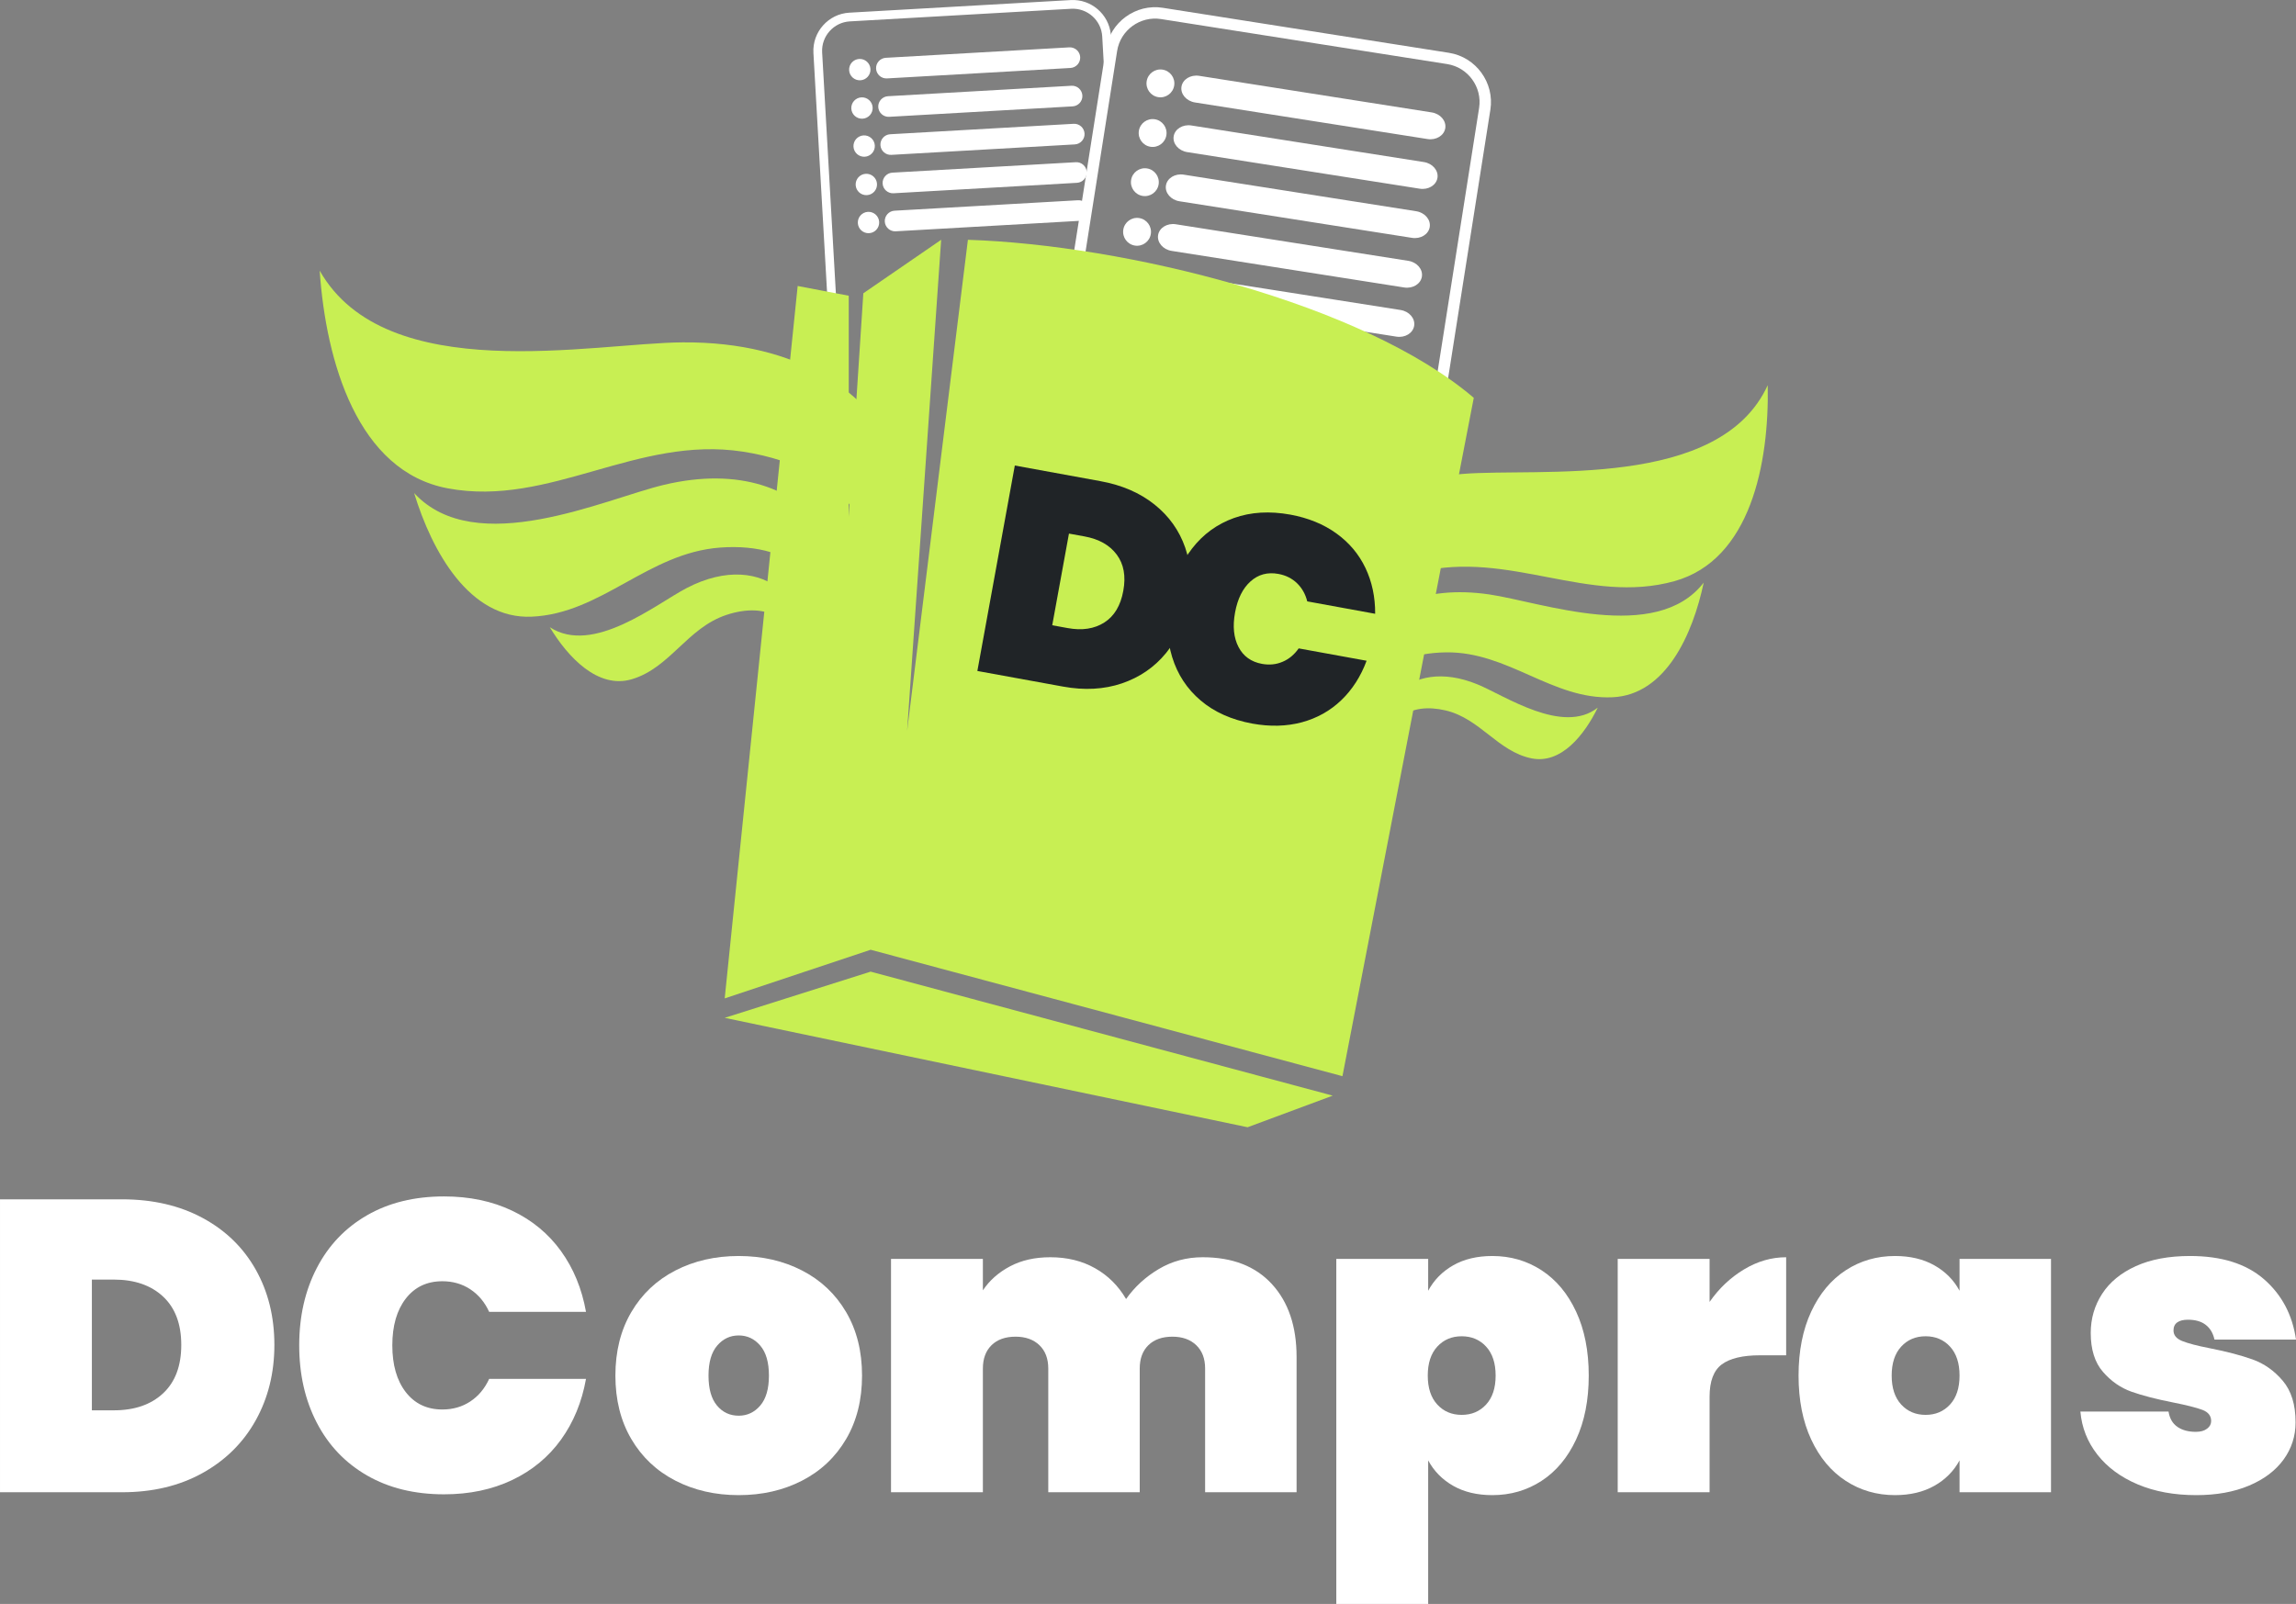 <?xml version="1.0" encoding="UTF-8"?>
<!DOCTYPE svg PUBLIC "-//W3C//DTD SVG 1.1//EN" "http://www.w3.org/Graphics/SVG/1.1/DTD/svg11.dtd">
<!-- Creator: CorelDRAW 2019 (64-Bit) -->
<svg xmlns="http://www.w3.org/2000/svg" xml:space="preserve" width="86.136mm" height="60.19mm" version="1.1" style="shape-rendering:geometricPrecision; text-rendering:geometricPrecision; image-rendering:optimizeQuality; fill-rule:evenodd; clip-rule:evenodd"
viewBox="0 0 8613.6 6019"
 xmlns:xlink="http://www.w3.org/1999/xlink"
 xmlns:xodm="http://www.corel.com/coreldraw/odm/2003">
 <rect x="0" y="0" width="8613.6" height="6019" fill="#808080" stroke="none"/>
 <defs>
  <style type="text/css">
   <![CDATA[
    .fil2 {fill:white}
    .fil3 {fill:#202427;fill-rule:nonzero}
    .fil1 {fill:#C8EF53;fill-rule:nonzero}
    .fil0 {fill:white;fill-rule:nonzero}
   ]]>
  </style>
 </defs>
 <g id="Capa_x0020_1">
  <g id="_1214078720">
   <g>
    <path class="fil0" d="M458.02 4500.58c114.89,0 215.55,23.29 301.97,69.87 86.43,46.58 152.93,111.27 199.5,194.07 46.58,82.8 69.87,176.99 69.87,282.56 0,104.54 -23.29,198.73 -69.87,282.57 -46.57,83.83 -113.07,149.82 -199.5,197.95 -86.42,48.13 -187.08,72.19 -301.97,72.19l-458 0 0 -1099.21 458 0zm-31.05 791.81c77.63,0 139.21,-21.22 184.75,-63.66 45.54,-42.44 68.31,-102.99 68.31,-181.65 0,-78.66 -22.77,-139.21 -68.31,-181.65 -45.54,-42.43 -107.12,-63.65 -184.75,-63.65l-82.29 0 0 490.61 82.29 0z"/>
    <path id="_1" class="fil0" d="M1122.51 5048.63c0,-108.67 21.99,-205.45 65.98,-290.32 43.99,-84.87 106.87,-150.86 188.63,-197.95 81.77,-47.1 178.03,-70.64 288.78,-70.64 95.22,0 180.35,17.85 255.39,53.56 75.04,35.71 136.11,86.17 183.2,151.37 47.1,65.21 78.41,141.29 93.93,228.23l-363.29 0c-16.56,-36.23 -40.11,-64.43 -70.64,-84.62 -30.54,-20.18 -65.47,-30.27 -104.8,-30.27 -57.96,0 -103.76,21.74 -137.4,65.21 -33.64,43.47 -50.46,101.95 -50.46,175.43 0,73.49 16.82,131.97 50.46,175.44 33.64,43.47 79.44,65.21 137.4,65.21 39.33,0 74.26,-10.09 104.8,-30.27 30.53,-20.19 54.08,-48.39 70.64,-84.62l363.29 0c-15.52,86.94 -46.83,163.02 -93.93,228.23 -47.09,65.2 -108.16,115.66 -183.2,151.37 -75.04,35.71 -160.17,53.56 -255.39,53.56 -110.75,0 -207.01,-23.54 -288.78,-70.64 -81.76,-47.09 -144.64,-113.08 -188.63,-197.95 -43.99,-84.87 -65.98,-181.65 -65.98,-290.33z"/>
    <path class="fil0" d="M2771.36 5610.66c-87.98,0 -167.16,-18.12 -237.54,-54.34 -70.38,-36.23 -125.5,-88.24 -165.35,-156.03 -39.84,-67.8 -59.77,-147.24 -59.77,-238.32 0,-91.08 19.93,-170.52 59.77,-238.32 39.85,-67.79 94.97,-119.8 165.35,-156.03 70.38,-36.22 149.56,-54.34 237.54,-54.34 87.98,0 167.16,18.12 237.54,54.34 70.38,36.23 125.5,88.24 165.35,156.03 39.85,67.8 59.77,147.24 59.77,238.32 0,91.08 -19.92,170.52 -59.77,238.32 -39.85,67.79 -94.97,119.8 -165.35,156.03 -70.38,36.22 -149.56,54.34 -237.54,54.34zm0 -298.09c32.09,0 59,-12.68 80.73,-38.04 21.74,-25.36 32.61,-62.88 32.61,-112.56 0,-49.68 -10.87,-87.2 -32.61,-112.56 -21.73,-25.36 -48.64,-38.04 -80.73,-38.04 -32.09,0 -59,12.68 -80.73,38.04 -21.74,25.36 -32.61,62.88 -32.61,112.56 0,49.68 10.61,87.2 31.83,112.56 21.22,25.36 48.39,38.04 81.51,38.04z"/>
    <path id="_1_0" class="fil0" d="M4511.77 4717.94c111.78,0 198.47,33.64 260.05,100.92 61.58,67.27 92.38,158.36 92.38,273.25l0 507.68 -343.12 0 0 -464.21c0,-37.26 -11.12,-66.5 -33.38,-87.72 -22.25,-21.22 -52.01,-31.83 -89.27,-31.83 -38.29,0 -68.31,10.61 -90.05,31.83 -21.73,21.22 -32.6,50.46 -32.6,87.72l0 464.21 -343.11 0 0 -464.21c0,-37.26 -11.13,-66.5 -33.38,-87.72 -22.26,-21.22 -52.01,-31.83 -89.27,-31.83 -38.3,0 -68.32,10.61 -90.05,31.83 -21.74,21.22 -32.61,50.46 -32.61,87.72l0 464.21 -344.66 0 0 -875.64 344.66 0 0 118c24.84,-37.27 58.74,-67.28 101.7,-90.05 42.95,-22.77 93.41,-34.16 151.37,-34.16 63.14,0 119.03,13.72 167.67,41.14 48.65,27.43 87.46,65.99 116.45,115.67 32.08,-45.54 72.97,-83.06 122.65,-112.56 49.68,-29.5 104.54,-44.25 164.57,-44.25z"/>
    <path id="_2" class="fil0" d="M5357.9 4843.7c21.74,-40.37 53.05,-72.2 93.93,-95.48 40.89,-23.29 89.79,-34.94 146.72,-34.94 68.31,0 129.9,17.86 184.75,53.57 54.86,35.71 98.07,87.46 129.64,155.25 31.57,67.8 47.35,147.75 47.35,239.87 0,92.12 -15.78,172.08 -47.35,239.87 -31.57,67.79 -74.78,119.55 -129.64,155.25 -54.85,35.71 -116.44,53.57 -184.75,53.57 -56.93,0 -105.83,-11.65 -146.72,-34.93 -40.88,-23.29 -72.19,-55.12 -93.93,-95.49l0 538.74 -344.66 0 0 -1294.83 344.66 0 0 119.55zm253.07 318.27c0,-46.58 -11.9,-82.8 -35.71,-108.68 -23.81,-25.87 -54.34,-38.81 -91.6,-38.81 -37.26,0 -67.79,12.94 -91.6,38.81 -23.81,25.88 -35.71,62.1 -35.71,108.68 0,46.58 11.9,82.8 35.71,108.68 23.81,25.88 54.34,38.81 91.6,38.81 37.26,0 67.79,-12.93 91.6,-38.81 23.81,-25.88 35.71,-62.1 35.71,-108.68z"/>
    <path id="_3" class="fil0" d="M6413.63 4885.62c35.19,-50.72 78.15,-91.34 128.87,-121.88 50.71,-30.53 103.5,-45.8 158.36,-45.8l0 367.96 -97.82 0c-65.2,0 -113.07,11.38 -143.61,34.15 -30.53,22.77 -45.8,63.14 -45.8,121.1l0 358.64 -344.66 0 0 -875.64 344.66 0 0 161.47z"/>
    <path id="_4" class="fil0" d="M6747.43 5161.97c0,-92.12 15.79,-172.07 47.35,-239.87 31.57,-67.79 74.78,-119.54 129.64,-155.25 54.86,-35.71 116.44,-53.57 184.76,-53.57 56.92,0 106.09,11.65 147.49,34.94 41.4,23.28 72.97,55.11 94.7,95.48l0 -119.55 343.12 0 0 875.64 -343.12 0 0 -119.55c-21.73,40.37 -53.3,72.2 -94.7,95.49 -41.4,23.28 -90.57,34.93 -147.49,34.93 -68.32,0 -129.9,-17.86 -184.76,-53.57 -54.86,-35.7 -98.07,-87.46 -129.64,-155.25 -31.56,-67.79 -47.35,-147.75 -47.35,-239.87zm603.94 0c0,-46.58 -11.9,-82.8 -35.71,-108.68 -23.8,-25.87 -54.33,-38.81 -91.6,-38.81 -37.26,0 -67.79,12.94 -91.6,38.81 -23.8,25.88 -35.71,62.1 -35.71,108.68 0,46.58 11.91,82.8 35.71,108.68 23.81,25.88 54.34,38.81 91.6,38.81 37.27,0 67.8,-12.93 91.6,-38.81 23.81,-25.88 35.71,-62.1 35.71,-108.68z"/>
    <path id="_5" class="fil0" d="M8239.43 5610.66c-82.81,0 -156.03,-13.46 -219.69,-40.37 -63.65,-26.91 -114.11,-64.17 -151.37,-111.78 -37.26,-47.61 -58.48,-101.44 -63.66,-161.47l330.7 0c4.14,25.88 15.26,45.03 33.38,57.45 18.11,12.42 41.14,18.63 69.09,18.63 17.59,0 31.56,-3.88 41.91,-11.65 10.35,-7.76 15.53,-17.33 15.53,-28.72 0,-19.66 -10.87,-33.64 -32.6,-41.92 -21.74,-8.28 -58.48,-17.59 -110.24,-27.94 -63.13,-12.42 -115.14,-25.88 -156.03,-40.37 -40.88,-14.49 -76.59,-39.33 -107.12,-74.52 -30.54,-35.19 -45.8,-83.84 -45.8,-145.94 0,-53.82 14.23,-102.73 42.69,-146.72 28.47,-43.99 70.64,-78.66 126.54,-104.02 55.89,-25.36 123.68,-38.04 203.38,-38.04 117.99,0 210.37,28.98 277.13,86.95 66.76,57.96 106.87,133.52 120.32,226.67l-305.85 0c-5.18,-23.81 -16.04,-42.18 -32.6,-55.12 -16.56,-12.93 -38.82,-19.4 -66.76,-19.4 -17.6,0 -31.05,3.36 -40.37,10.09 -9.32,6.73 -13.97,16.82 -13.97,30.27 0,17.6 10.87,30.8 32.6,39.59 21.74,8.8 56.41,17.86 104.02,27.17 63.14,12.42 116.44,26.4 159.91,41.92 43.48,15.53 81.25,42.18 113.34,79.96 32.09,37.78 48.13,89.79 48.13,156.03 0,51.75 -15.01,98.33 -45.02,139.73 -30.02,41.4 -73.23,74 -129.64,97.81 -56.41,23.8 -122.4,35.71 -197.95,35.71z"/>
   </g>
   <g>
    <g>
     <path class="fil1" d="M6281.67 2180.86c285.61,-79.48 355.8,-441.8 350.07,-735.44 -179.94,394.07 -857.04,309.51 -1145.25,333.1 -747.69,61.12 -867.26,741.74 -414.01,1040.4 -257.74,-322.62 -97.06,-586.48 251.8,-672.39 335.83,-82.7 635.48,124.03 957.39,34.33z"/>
     <path class="fil1" d="M6049.24 2616.55c199.98,-8.73 301.35,-236.31 342.35,-430.3 -178.41,231.73 -610.83,72.91 -803.96,44.49 -501.05,-73.81 -683.46,355.59 -430.91,621.11 -120.3,-251.44 25.57,-400.5 268.11,-403.82 233.47,-3.2 399.01,178.44 624.41,168.52z"/>
     <path class="fil1" d="M5745.32 2845.76c111.68,22.88 199.24,-88.79 248.78,-190.29 -130.69,103.3 -347.58,-44.4 -450.34,-86.87 -266.6,-110.23 -426.9,101.7 -324.18,283.43 -31.6,-155.61 69.65,-217.73 204.11,-185.95 129.42,30.61 195.71,153.91 321.63,179.68z"/>
    </g>
    <g>
     <g>
      <path class="fil2" d="M3186.27 47.58l830.62 -47.32c76.27,-4.35 142.51,52.69 150.34,127.93l-22.07 185.45 -10.08 -176.89c-3.45,-60.53 -55.8,-107.24 -116.33,-103.79l-830.62 47.32c-60.53,3.45 -107.24,55.8 -103.79,116.33l51.61 905.96 -32.5 5.42 -51.81 -909.52c-4.47,-78.52 56.11,-146.42 134.63,-150.89zm1037.82 1075.76l26.25 460.8c4.47,78.52 -56.11,146.42 -134.63,150.9l-454.51 25.89 10.01 -33.38 442.64 -25.21c60.54,-3.45 107.24,-55.8 103.79,-116.33l-27.76 -487.37 34.21 24.7z"/>
      <g>
       <path class="fil2" d="M3223.28 221.25c22.11,-1.26 41.04,15.63 42.3,37.73 1.26,22.1 -15.63,41.04 -37.73,42.3 -22.11,1.26 -41.04,-15.63 -42.3,-37.74 -1.26,-22.1 15.63,-41.03 37.73,-42.29z"/>
       <path class="fil2" d="M3323.13 216.91l688.4 -39.21c21.27,-1.21 39.66,15.19 40.87,36.46l0 0c1.21,21.27 -15.2,39.66 -36.46,40.87l-688.4 39.21c-21.27,1.22 -39.66,-15.19 -40.87,-36.46l0 0c-1.21,-21.27 15.2,-39.65 36.46,-40.87z"/>
       <path class="fil2" d="M3231.5 365.36c22.1,-1.26 41.03,15.64 42.29,37.74 1.26,22.1 -15.63,41.03 -37.73,42.29 -22.1,1.26 -41.04,-15.63 -42.3,-37.73 -1.26,-22.1 15.64,-41.04 37.74,-42.3z"/>
       <path class="fil2" d="M3331.34 361.03l688.4 -39.22c21.27,-1.21 39.66,15.2 40.87,36.46l0 0c1.21,21.27 -15.19,39.66 -36.46,40.87l-688.4 39.22c-21.27,1.21 -39.66,-15.2 -40.87,-36.46l0 -0.01c-1.21,-21.26 15.2,-39.65 36.46,-40.86z"/>
      </g>
      <g>
       <path class="fil2" d="M3239.63 508.12c22.1,-1.26 41.04,15.64 42.3,37.74 1.26,22.1 -15.64,41.03 -37.74,42.29 -22.1,1.26 -41.04,-15.63 -42.3,-37.73 -1.26,-22.1 15.64,-41.04 37.74,-42.3z"/>
       <path class="fil2" d="M3339.48 503.79l688.39 -39.22c21.27,-1.21 39.66,15.2 40.87,36.46l0 0.01c1.21,21.26 -15.19,39.65 -36.46,40.86l-688.4 39.22c-21.27,1.21 -39.65,-15.2 -40.87,-36.46l0 0c-1.21,-21.27 15.2,-39.66 36.47,-40.87z"/>
       <path class="fil2" d="M3247.84 652.23c22.1,-1.25 41.04,15.64 42.3,37.74 1.25,22.1 -15.64,41.04 -37.74,42.3 -22.1,1.26 -41.04,-15.64 -42.3,-37.74 -1.26,-22.1 15.64,-41.04 37.74,-42.3z"/>
       <path class="fil2" d="M3347.68 647.9l688.4 -39.21c21.27,-1.21 39.66,15.19 40.87,36.46l0 0c1.21,21.27 -15.19,39.65 -36.46,40.87l-688.4 39.21c-21.27,1.21 -39.65,-15.19 -40.87,-36.46l0 0c-1.21,-21.27 15.2,-39.66 36.46,-40.87z"/>
       <path class="fil2" d="M3255.97 795c22.1,-1.26 41.04,15.63 42.3,37.73 1.26,22.11 -15.64,41.04 -37.74,42.3 -22.1,1.26 -41.04,-15.64 -42.29,-37.74 -1.26,-22.1 15.63,-41.03 37.73,-42.29z"/>
       <path class="fil2" d="M3355.82 790.66l688.4 -39.21c21.26,-1.21 39.65,15.19 40.86,36.46l0 0c1.21,21.27 -15.19,39.66 -36.46,40.87l-688.4 39.21c-21.26,1.22 -39.65,-15.19 -40.86,-36.46l0 0c-1.21,-21.26 15.19,-39.65 36.46,-40.87z"/>
      </g>
     </g>
     <g>
      <path class="fil2" d="M4362.24 29.24l1073.52 168.92c101.48,15.97 171.44,112.07 155.47,213.55l-294.74 1873.06c-15.97,101.48 -112.07,171.44 -213.55,155.47l-1073.51 -168.93c-101.48,-15.97 -171.45,-112.06 -155.48,-213.54l294.75 -1873.06c15.97,-101.48 112.06,-171.44 213.54,-155.47zm-6.65 42.26l1073.52 168.93c78.23,12.31 132.17,86.39 119.86,164.63l-294.75 1873.06c-12.31,78.23 -86.39,132.17 -164.62,119.86l-1073.52 -168.93c-78.23,-12.31 -132.17,-86.39 -119.86,-164.63l294.75 -1873.06c12.31,-78.23 86.39,-132.17 164.62,-119.86z"/>
      <g>
       <circle class="fil2" transform="matrix(0.211 0.033 -0.033 0.211 4353.45 312.94)" r="244.74"/>
       <path class="fil2" d="M4498.96 284.58l872.23 137.25c32.41,5.11 55.18,31.62 50.84,59.22l0 -0.01c-4.34,27.6 -34.16,45.84 -66.57,40.74l-872.23 -137.26c-32.42,-5.1 -55.19,-31.61 -50.85,-59.2l0.01 -0.01c4.34,-27.59 34.15,-45.83 66.56,-40.73z"/>
       <circle class="fil2" transform="matrix(0.211 0.033 -0.033 0.211 4324.15 499.14)" r="244.74"/>
       <path class="fil2" d="M4469.66 470.88l872.23 137.25c32.41,5.11 55.18,31.62 50.84,59.22l0 -0.01c-4.34,27.6 -34.16,45.84 -66.57,40.74l-872.23 -137.26c-32.42,-5.1 -55.19,-31.61 -50.85,-59.2l0.01 -0.01c4.34,-27.59 34.15,-45.83 66.56,-40.73z"/>
      </g>
      <g>
       <circle class="fil2" transform="matrix(0.211 0.033 -0.033 0.211 4295.05 683.64)" r="244.74"/>
       <path class="fil2" d="M4440.66 655.38l872.23 137.25c32.41,5.11 55.18,31.62 50.84,59.22l0 -0.01c-4.34,27.6 -34.16,45.84 -66.57,40.74l-872.23 -137.26c-32.42,-5.1 -55.19,-31.61 -50.85,-59.2l0.01 -0.01c4.34,-27.59 34.15,-45.83 66.56,-40.73z"/>
       <circle class="fil2" transform="matrix(0.211 0.033 -0.033 0.211 4265.75 869.94)" r="244.74"/>
       <path class="fil2" d="M4411.26 841.58l872.23 137.25c32.41,5.11 55.18,31.62 50.84,59.22l0 -0.01c-4.34,27.6 -34.16,45.84 -66.57,40.74l-872.23 -137.26c-32.42,-5.1 -55.19,-31.61 -50.85,-59.2l0.01 -0.01c4.34,-27.59 34.15,-45.83 66.56,-40.73z"/>
       <circle class="fil2" transform="matrix(0.211 0.033 -0.033 0.211 4236.75 1054.44)" r="244.74"/>
       <path class="fil2" d="M4382.26 1026.08l872.23 137.25c32.41,5.11 55.18,31.62 50.84,59.22l0 -0.01c-4.34,27.6 -34.16,45.84 -66.57,40.74l-872.23 -137.26c-32.42,-5.1 -55.19,-31.61 -50.85,-59.2l0.01 -0.01c4.34,-27.59 34.15,-45.83 66.56,-40.73z"/>
      </g>
     </g>
     <path class="fil1" d="M2718.78 3746.54l39.4 -384.84 186.48 -1821.33 47.84 -467.16 191.6 36.5 0 830.28 54.74 -839.4c97.33,-66.91 194.65,-133.82 291.97,-200.73l-127.73 1843.04 228.09 -1843.04 0 0c589.03,19.05 1482.12,237.73 1897.8,593.06l-492.7 2545.59 -1770.06 -474.45 -547.43 182.48zm2280.99 364.96l0 0 -319.34 118.61 -1961.65 -410.58 547.43 -173.35 1733.56 465.32z"/>
    </g>
    <path class="fil3" d="M4128.43 1805.62c80.56,14.62 148.09,43.9 202.82,87.66 54.52,43.57 92.88,97.58 115.06,161.48 22.01,64.07 26.33,133.06 12.77,207.15 -13.37,73.34 -41.76,136.46 -84.98,189.14 -43.4,52.87 -98.51,90.69 -165.36,113.44 -66.66,22.56 -140.45,26.73 -221,11.93l-321.1 -58.49 140.51 -770.98 321.28 58.67zm-123.08 551.27c54.5,9.98 100.4,2.87 137.72,-21 37.3,-23.85 61.05,-63.5 71.02,-118.74 10.17,-55.06 1.95,-100.4 -24.67,-136.03 -26.42,-35.63 -66.99,-58.45 -121.3,-68.25l-57.84 -10.51 -62.76 344 57.83 10.53z"/>
    <path id="_1_1" class="fil3" d="M4388.43 2253.72c13.91,-76.12 41.72,-141.25 83.46,-195.03 41.72,-53.97 94.26,-92.13 157.6,-114.86 63.33,-22.55 133.81,-26.69 211.58,-12.61 66.7,12.31 124.24,35.75 172.25,70.32 48.02,34.57 84.47,77.9 109.15,129.59 24.69,51.7 36.87,109.01 36.53,172.13l-254.77 -46.54c-6.82,-27.46 -19.88,-50.25 -38.63,-68.41 -18.76,-17.97 -42.09,-29.62 -69.61,-34.62 -40.65,-7.49 -75.65,1.96 -104.64,28.16 -29.18,26.21 -48.49,65.08 -57.94,116.63 -9.46,51.55 -5.12,94.71 13,129.47 17.94,34.77 47.41,55.8 88.06,63.29 27.53,4.99 53.35,2.42 77.27,-7.88 24.11,-10.11 44.12,-27.04 60.39,-50.2l254.78 46.35c-21.95,59.01 -53.75,108.49 -95.02,148.05 -41.45,39.76 -90.74,67.38 -147.84,82.88 -57.3,15.32 -119.28,17 -185.98,4.88 -77.6,-14.28 -142.18,-43.02 -193.58,-86.62 -51.21,-43.4 -86.99,-97.8 -106.96,-162.81 -19.98,-65.2 -23.01,-135.86 -9.1,-212.17z"/>
    <g>
     <path class="fil1" d="M1680.56 1832.69c-339.34,-62.92 -457.82,-475.9 -481.23,-817 249,438.56 1025.53,271.19 1362.16,269.05 873.3,-5.66 1081.62,771.37 586.59,1164.1 265.86,-400.5 52.53,-690.03 -360.81,-753.95 -397.91,-61.53 -724.23,208.88 -1106.71,137.8z"/>
     <path class="fil1" d="M1994.68 2314.14c-232.79,10.35 -373.63,-243.18 -441.04,-463.94 230.61,250.46 715.8,22.03 936.85,-30.7 573.48,-136.88 828.96,342.39 563.28,676.15 113.77,-303.89 -70.65,-461.82 -352.25,-440.84 -271.07,20.19 -444.44,247.77 -706.84,259.33z"/>
     <path class="fil1" d="M2370.59 2548.83c-127.17,37.97 -240.14,-82.56 -307.98,-195.19 162.12,106.41 398.52,-87.07 513.34,-146.84 297.87,-155.11 505.46,74.24 404.94,295.49 20.72,-183.68 -103.06,-245.36 -255.72,-194.74 -146.96,48.75 -211.2,198.51 -354.58,241.28z"/>
    </g>
   </g>
  </g>
 </g>
</svg>
